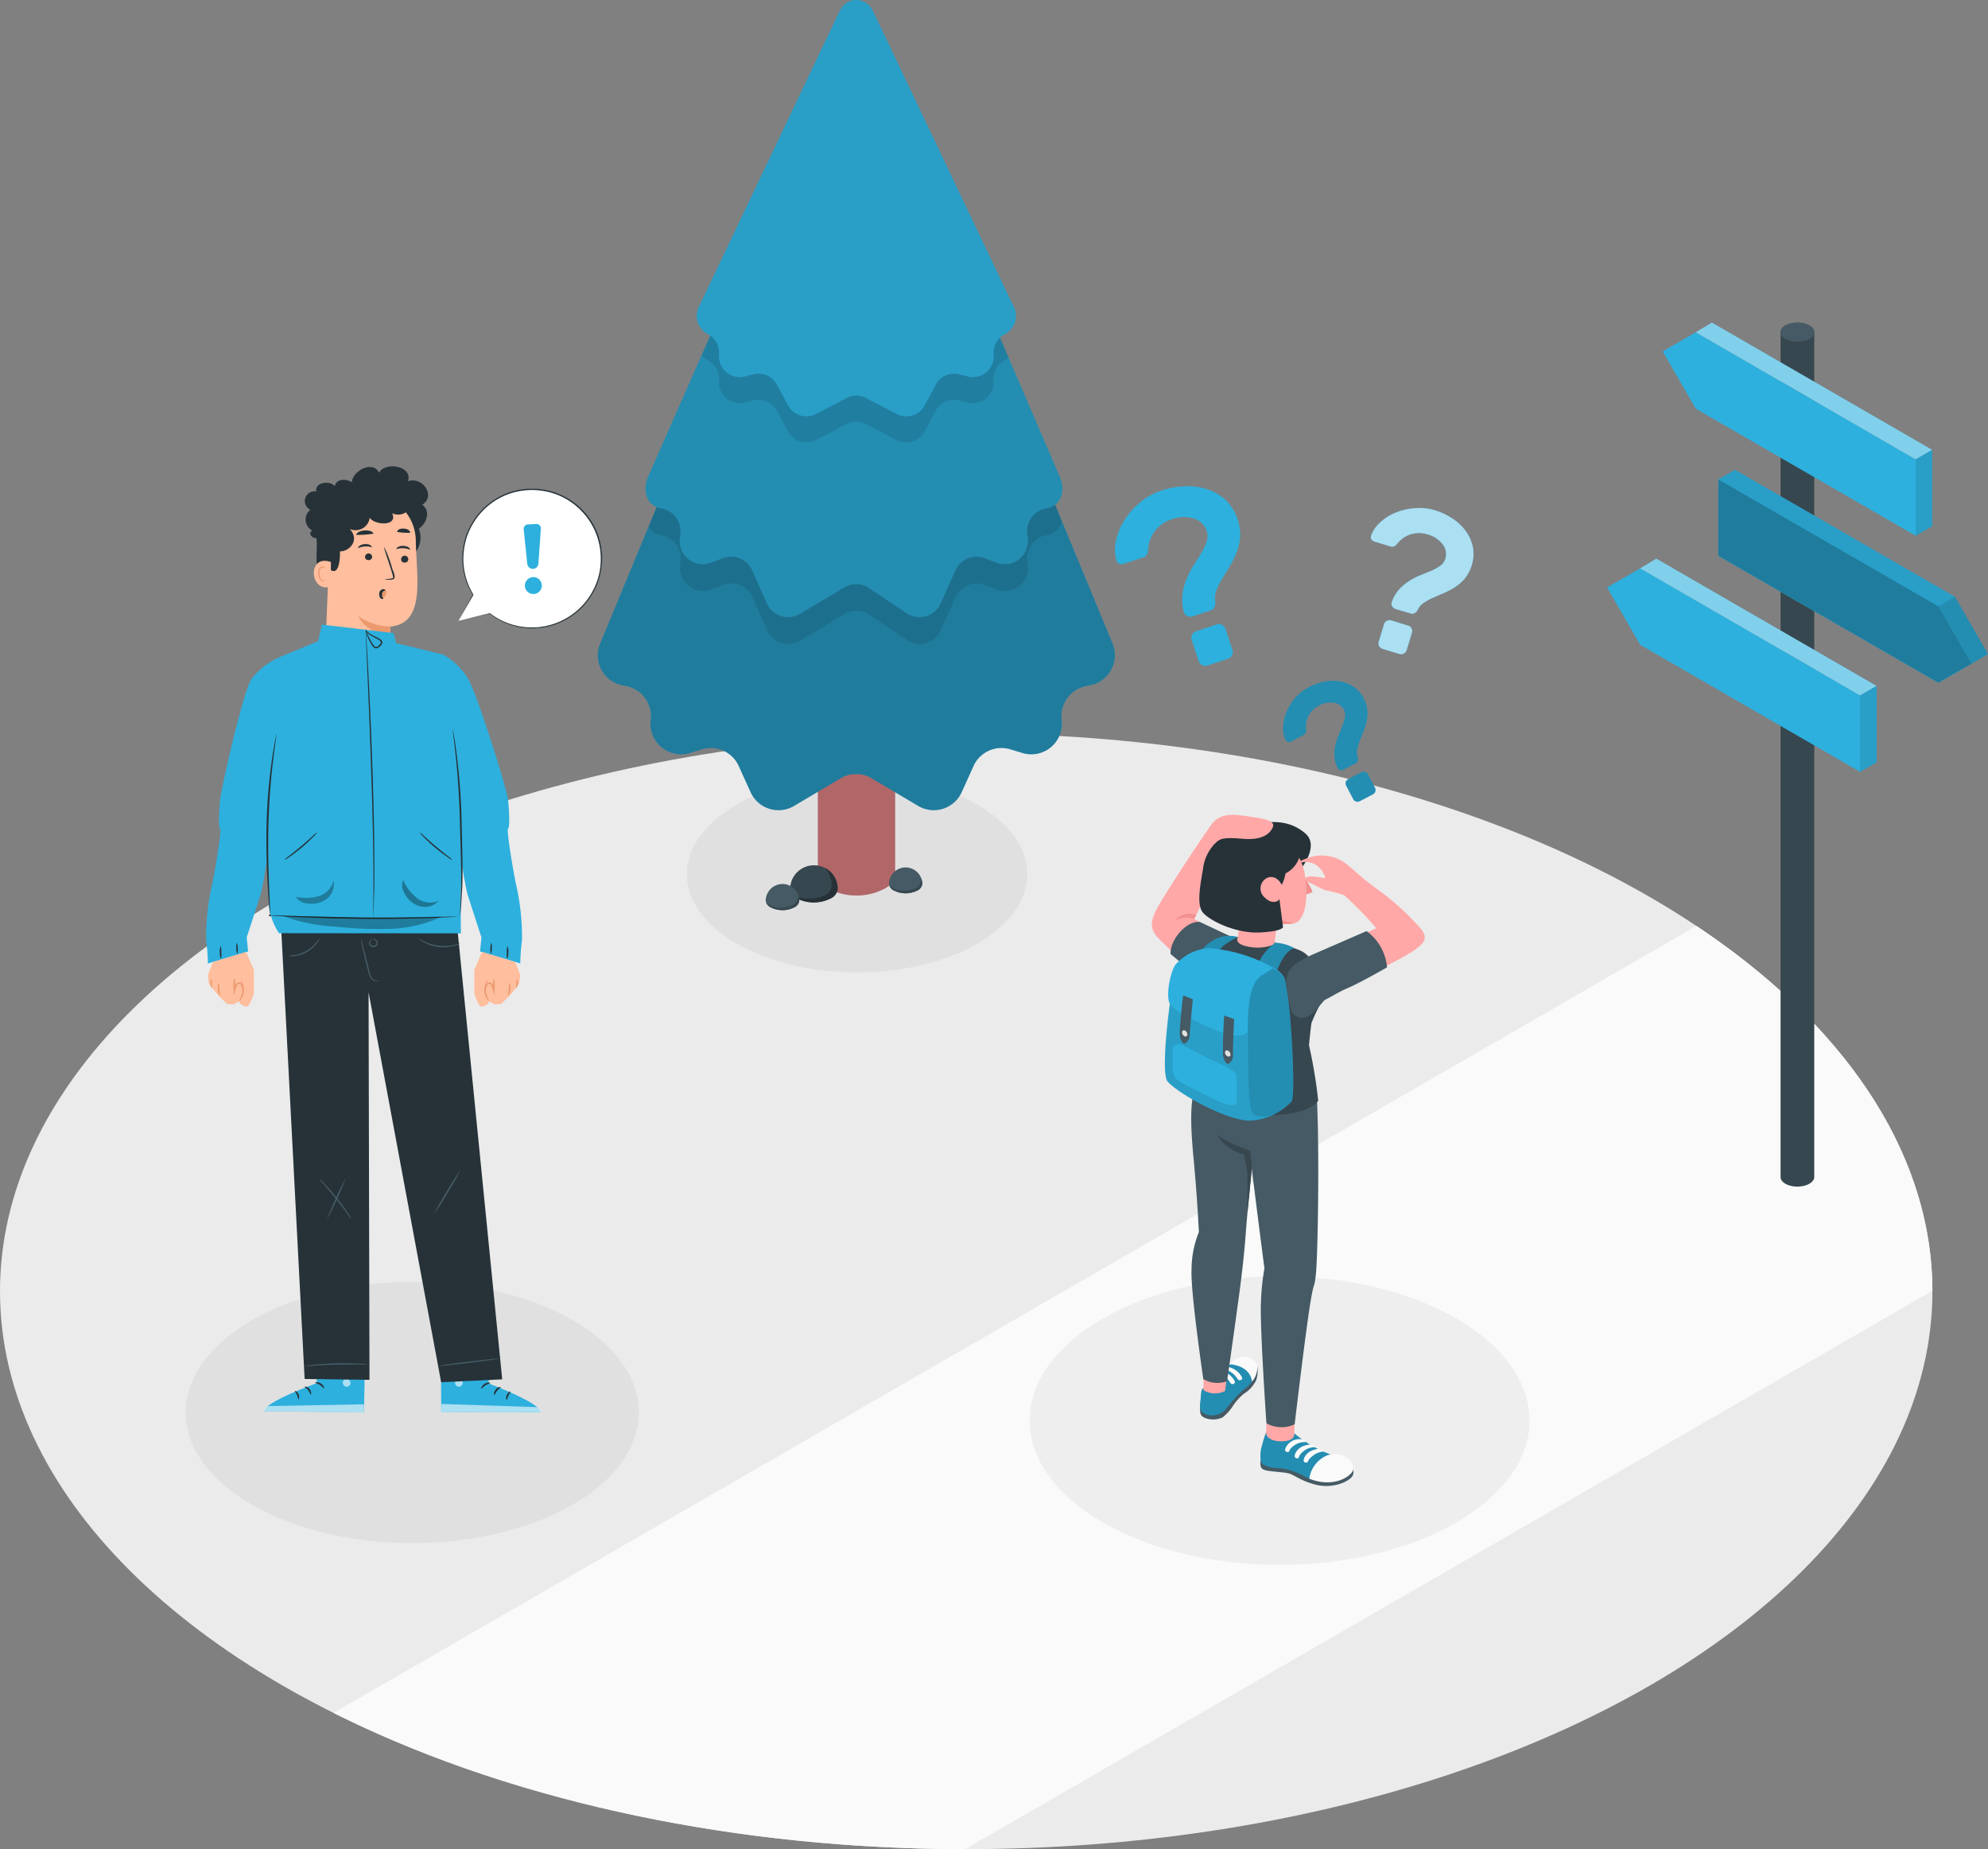 <svg xmlns="http://www.w3.org/2000/svg" width="232.406" height="216.156" viewBox="0 0 232.406 216.156">
  <rect x="0" y="0" width="232.406" height="216.156" fill="#808080" stroke="none"/>
  <g id="Group_322" data-name="Group 322" transform="translate(-97.797 -537.577)">
    <g id="Lost-girl" transform="translate(65.897 484.743)">
      <g id="freepik--Floor--inject-2" transform="translate(31.9 138.565)">
        <g id="freepik--floor--inject-2-2" data-name="freepik--floor--inject-2">
          <ellipse id="freepik--floor--inject-2-3" data-name="freepik--floor--inject-2" cx="112.954" cy="65.212" rx="112.954" ry="65.212" fill="#ebebeb"/>
          <path id="freepik--Road--inject-2" d="M293.753,302.162c-.026-14.953-8.907-29.9-26.639-42l-.952-.64L106.83,351.511h0l.983.484c20.957,10.27,46.919,15.426,72.871,15.442Z" transform="translate(-67.845 -237.013)" fill="#fafafa"/>
        </g>
      </g>
      <g id="freepik--Shadows--inject-2" transform="translate(42.613 144.996)">
        <ellipse id="freepik--shadow--inject-2" cx="29.214" cy="16.868" rx="29.214" ry="16.868" transform="translate(109.665 57.018)" opacity="0.05"/>
      </g>
      <g id="freepik--Trees--inject-2" transform="translate(45.464 52.834)">
        <ellipse id="freepik--Shadow--inject-2-2" data-name="freepik--Shadow--inject-2" cx="19.896" cy="11.488" rx="19.896" ry="11.488" transform="translate(66.731 90.696)" fill="#e0e0e0"/>
        <g id="freepik--Pine--inject-2" transform="translate(56.32)">
          <path id="Path_352" data-name="Path 352" d="M191,143.5v55.67a2.251,2.251,0,0,0,1.327,1.847,7.086,7.086,0,0,0,6.389,0,2.264,2.264,0,0,0,1.327-1.847V143.5Z" transform="translate(-165.277 -97.091)" fill="#b16668"/>
          <path id="Path_353" data-name="Path 353" d="M201.731,136.516l-28-67.616h-3.9l-28,67.637a3.585,3.585,0,0,0,2.6,4.88l.458.088a3.574,3.574,0,0,1,2.851,3.954h0a3.585,3.585,0,0,0,4.6,3.866l1.384-.427a3.574,3.574,0,0,1,4.308,1.941l1.394,3.07a3.579,3.579,0,0,0,5.083,1.6l5.432-3.221a3.564,3.564,0,0,1,3.642,0l5.432,3.221a3.58,3.58,0,0,0,5.083-1.6l1.389-3.07a3.58,3.58,0,0,1,4.313-1.941l1.384.421a3.574,3.574,0,0,0,4.6-3.86h0a3.585,3.585,0,0,1,2.856-3.954l.458-.088a3.58,3.58,0,0,0,2.627-4.9Z" transform="translate(-141.559 -61.304)" fill="#2db0de"/>
          <path id="Path_354" data-name="Path 354" d="M201.731,136.516l-28-67.616h-3.9l-28,67.637a3.585,3.585,0,0,0,2.6,4.88l.458.088a3.574,3.574,0,0,1,2.851,3.954h0a3.585,3.585,0,0,0,4.6,3.866l1.384-.427a3.574,3.574,0,0,1,4.308,1.941l1.394,3.07a3.579,3.579,0,0,0,5.083,1.6l5.432-3.221a3.564,3.564,0,0,1,3.642,0l5.432,3.221a3.58,3.58,0,0,0,5.083-1.6l1.389-3.07a3.58,3.58,0,0,1,4.313-1.941l1.384.421a3.574,3.574,0,0,0,4.6-3.86h0a3.585,3.585,0,0,1,2.856-3.954l.458-.088a3.58,3.58,0,0,0,2.627-4.9Z" transform="translate(-141.559 -61.304)" opacity="0.3"/>
          <path id="Path_355" data-name="Path 355" d="M172.179,76.867,175.3,69.76h3.9L184.374,81.8l16.9,40.806a2.081,2.081,0,0,1-1.764,1.675h0a2.705,2.705,0,0,0-2.248,2.981l.057.52a2.7,2.7,0,0,1-3.642,2.841l-1.384-.52a2.705,2.705,0,0,0-3.434,1.426l-1.717,3.855a2.716,2.716,0,0,1-3.861,1.223l-4.641-3.122a2.705,2.705,0,0,0-2.773,0l-5.177,3.122a2.716,2.716,0,0,1-3.86-1.223l-1.717-3.855a2.705,2.705,0,0,0-3.434-1.426l-1.384.52a2.705,2.705,0,0,1-3.642-2.841l.062-.52a2.705,2.705,0,0,0-2.248-2.981,2.04,2.04,0,0,1-1.5-1Z" transform="translate(-147.033 -61.716)" opacity="0.1"/>
          <path id="Path_356" data-name="Path 356" d="M200.625,114.37,178.872,63.71h-3.9l-22.32,50.66c-.8,1.629-.343,3.569,1.452,3.866a2.705,2.705,0,0,1,2.248,2.981l-.062.52a2.711,2.711,0,0,0,3.642,2.846l1.384-.52a2.705,2.705,0,0,1,3.434,1.426l1.717,3.855a2.705,2.705,0,0,0,3.861,1.223l5.177-3.09a2.705,2.705,0,0,1,2.773,0l4.641,3.09a2.705,2.705,0,0,0,3.861-1.223l1.717-3.855a2.706,2.706,0,0,1,3.434-1.426l1.384.52a2.705,2.705,0,0,0,3.642-2.846l-.057-.52a2.711,2.711,0,0,1,2.248-2.986h0C200.974,117.939,201.432,116,200.625,114.37Z" transform="translate(-146.697 -58.814)" fill="#2db0de"/>
          <path id="Path_357" data-name="Path 357" d="M200.625,114.37,178.872,63.71h-3.9l-22.32,50.66c-.8,1.629-.343,3.569,1.452,3.866a2.705,2.705,0,0,1,2.248,2.981l-.062.52a2.711,2.711,0,0,0,3.642,2.846l1.384-.52a2.705,2.705,0,0,1,3.434,1.426l1.717,3.855a2.705,2.705,0,0,0,3.861,1.223l5.177-3.09a2.705,2.705,0,0,1,2.773,0l4.641,3.09a2.705,2.705,0,0,0,3.861-1.223l1.717-3.855a2.706,2.706,0,0,1,3.434-1.426l1.384.52a2.705,2.705,0,0,0,3.642-2.846l-.057-.52a2.711,2.711,0,0,1,2.248-2.986h0C200.974,117.939,201.432,116,200.625,114.37Z" transform="translate(-146.697 -58.814)" opacity="0.2"/>
          <path id="Path_358" data-name="Path 358" d="M181.034,63.71h3.9l15.853,36.914a2.212,2.212,0,0,1-.4.281l-.12.068a2.456,2.456,0,0,0-1.238,2.336h0a2.435,2.435,0,0,1-3.049,2.565l-.947-.25a2.435,2.435,0,0,0-2.768,1.207l-1.3,2.419a2.445,2.445,0,0,1-3.278,1.009l-3.58-1.873a2.44,2.44,0,0,0-2.258,0l-3.58,1.873A2.445,2.445,0,0,1,175,109.25l-1.3-2.419a2.44,2.44,0,0,0-2.773-1.207l-.942.25a2.435,2.435,0,0,1-3.049-2.565,2.44,2.44,0,0,0-1.238-2.331l-.12-.068a2.461,2.461,0,0,1-.671-.567Z" transform="translate(-152.761 -58.814)" opacity="0.1"/>
          <path id="Path_359" data-name="Path 359" d="M200.74,89.929,184.387,55.554l-.13-.208a2.081,2.081,0,0,0-3.611,0l-.13.213-16.353,34.37a2.435,2.435,0,0,0,.884,3.408l.12.068a2.445,2.445,0,0,1,1.238,2.331,2.435,2.435,0,0,0,3.049,2.565l.942-.25a2.445,2.445,0,0,1,2.773,1.207l1.3,2.419a2.44,2.44,0,0,0,3.278,1.009l3.58-1.868a2.44,2.44,0,0,1,2.258,0l3.58,1.868a2.44,2.44,0,0,0,3.278-1.009l1.3-2.419a2.44,2.44,0,0,1,2.768-1.207l.947.25a2.435,2.435,0,0,0,3.049-2.565h0a2.445,2.445,0,0,1,1.238-2.331l.12-.068a2.435,2.435,0,0,0,.884-3.408Z" transform="translate(-152.228 -54.3)" fill="#2db0de"/>
          <path id="Path_360" data-name="Path 360" d="M200.74,89.929,184.387,55.554l-.13-.208a2.081,2.081,0,0,0-3.611,0l-.13.213-16.353,34.37a2.435,2.435,0,0,0,.884,3.408l.12.068a2.445,2.445,0,0,1,1.238,2.331,2.435,2.435,0,0,0,3.049,2.565l.942-.25a2.445,2.445,0,0,1,2.773,1.207l1.3,2.419a2.44,2.44,0,0,0,3.278,1.009l3.58-1.868a2.44,2.44,0,0,1,2.258,0l3.58,1.868a2.44,2.44,0,0,0,3.278-1.009l1.3-2.419a2.44,2.44,0,0,1,2.768-1.207l.947.25a2.435,2.435,0,0,0,3.049-2.565h0a2.445,2.445,0,0,1,1.238-2.331l.12-.068a2.435,2.435,0,0,0,.884-3.408Z" transform="translate(-152.228 -54.3)" opacity="0.1"/>
          <path id="Path_361" data-name="Path 361" d="M190.341,251.369a2.778,2.778,0,0,0-5.551,0v.156a1.42,1.42,0,0,0,.812,1.041,4.355,4.355,0,0,0,3.928,0,1.431,1.431,0,0,0,.812-1.041v-.156Z" transform="translate(-162.298 -147.562)" fill="#37474f"/>
          <path id="Path_362" data-name="Path 362" d="M189.822,252.874a1.431,1.431,0,0,0,.812-1.041v-.156a2.773,2.773,0,0,0-1.446-2.357c0,.031,1.384,1.743.375,2.888-.7.791-3.122.937-4.162.312a1.877,1.877,0,0,0,.479.369A4.355,4.355,0,0,0,189.822,252.874Z" transform="translate(-162.59 -147.854)" fill="#263238"/>
          <path id="Path_363" data-name="Path 363" d="M183.218,254.795a1.961,1.961,0,0,0-3.918,0v.109a1,1,0,0,0,.572.744,3.064,3.064,0,0,0,2.773,0,1,1,0,0,0,.572-.744.214.214,0,0,0,0-.057.178.178,0,0,0,0-.052Z" transform="translate(-159.664 -149.588)" fill="#455a64"/>
          <path id="Path_364" data-name="Path 364" d="M182.689,256.764a1,1,0,0,0,.572-.744.214.214,0,0,0,0-.057.177.177,0,0,0,0-.052,1.93,1.93,0,0,0-.13-.65c.047.838-.349,1.348-1.587,1.509a2.471,2.471,0,0,1-2.154-.562,1.113,1.113,0,0,0,.52.557,3.064,3.064,0,0,0,2.778,0Z" transform="translate(-159.707 -150.704)" fill="#37474f"/>
          <path id="Path_365" data-name="Path 365" d="M210.875,251.039a1.946,1.946,0,0,0-3.887,0,.177.177,0,0,0,0,.052.212.212,0,0,0,0,.057.978.978,0,0,0,.567.739,3.054,3.054,0,0,0,2.752,0,.994.994,0,0,0,.567-.739Z" transform="translate(-172.946 -147.793)" fill="#455a64"/>
          <path id="Path_366" data-name="Path 366" d="M210.362,252.993a.994.994,0,0,0,.567-.739v-.109a1.874,1.874,0,0,0-.13-.645c.047.832-.349,1.337-1.561,1.493a2.51,2.51,0,0,1-2.138-.552,1.124,1.124,0,0,0,.52.552A3.054,3.054,0,0,0,210.362,252.993Z" transform="translate(-173 -148.9)" fill="#37474f"/>
        </g>
      </g>
      <g id="freepik--Signals--inject-2" transform="translate(219.775 90.543)">
        <g id="freepik--Signal--inject-2">
          <path id="Path_389" data-name="Path 389" d="M435.919,125.083a.994.994,0,0,0-.572-.786,3.122,3.122,0,0,0-2.789,0,1,1,0,0,0-.577.786h0v98.766c0,.614.879,1.113,1.967,1.113s1.972-.52,1.972-1.113h0V125.083Z" transform="translate(-411.699 -123.964)" fill="#37474f"/>
          <ellipse id="Ellipse_8" data-name="Ellipse 8" cx="1.972" cy="1.119" rx="1.972" ry="1.119" transform="translate(20.275)" fill="#455a64"/>
          <path id="Path_390" data-name="Path 390" d="M449.524,178.575l-3.866-6.7L419.946,157.04,418,158.164v8.928l25.712,14.833,1.982-1.093Z" transform="translate(-404.993 -139.829)" fill="#2db0de"/>
          <path id="Path_391" data-name="Path 391" d="M418,159.2l25.712,14.833,3.866,6.7-3.866,2.232L418,168.128Z" transform="translate(-404.993 -140.865)" fill="#2db0de"/>
          <g id="Group_107" data-name="Group 107" transform="translate(13.007 18.335)" opacity="0.3">
            <path id="Path_392" data-name="Path 392" d="M418,159.2l25.712,14.833,3.876,6.717-3.876,2.211L418,168.128Z" transform="translate(-418 -159.2)"/>
          </g>
          <path id="Path_393" data-name="Path 393" d="M445.658,171.873,443.712,173,418,158.164l1.946-1.124Z" transform="translate(-404.993 -139.829)" opacity="0.1"/>
          <path id="Path_394" data-name="Path 394" d="M467.42,186.674l1.946-1.124,3.866,6.7-1.935,1.139Z" transform="translate(-428.7 -153.506)" opacity="0.2"/>
          <path id="Path_395" data-name="Path 395" d="M435.068,141,409.356,126.14l-3.866,2.232,3.866,6.7,25.712,14.854Z" transform="translate(-398.992 -125.006)" fill="#2db0de"/>
          <path id="Path_396" data-name="Path 396" d="M412.92,125.094l1.889-1.134,25.754,14.88-1.93,1.113Z" transform="translate(-402.556 -123.96)" fill="#2db0de"/>
          <g id="Group_108" data-name="Group 108" transform="translate(10.364)" opacity="0.4">
            <path id="Path_397" data-name="Path 397" d="M412.92,125.094l1.889-1.134,25.754,14.88-1.93,1.113Z" transform="translate(-412.92 -123.96)" fill="#fff"/>
          </g>
          <path id="Path_398" data-name="Path 398" d="M464.27,161.488l-1.93,1.113v-8.928l1.93-1.113Z" transform="translate(-426.264 -137.68)" fill="#2db0de"/>
          <path id="Path_399" data-name="Path 399" d="M464.27,161.488l-1.93,1.113v-8.928l1.93-1.113Z" transform="translate(-426.264 -137.68)" opacity="0.1"/>
          <path id="Path_400" data-name="Path 400" d="M422.578,194.039,396.866,179.18,393,181.412l3.866,6.7,25.712,14.854Z" transform="translate(-393 -150.45)" fill="#2db0de"/>
          <path id="Path_401" data-name="Path 401" d="M400.43,178.134,402.324,177l25.749,14.88-1.93,1.113Z" transform="translate(-396.564 -149.404)" fill="#2db0de"/>
          <g id="Group_109" data-name="Group 109" transform="translate(3.866 27.596)" opacity="0.4">
            <path id="Path_402" data-name="Path 402" d="M400.43,178.134,402.324,177l25.749,14.88-1.93,1.113Z" transform="translate(-400.43 -177)" fill="#fff"/>
          </g>
          <path id="Path_403" data-name="Path 403" d="M451.78,214.528l-1.93,1.113v-8.928l1.93-1.113Z" transform="translate(-420.272 -163.124)" fill="#2db0de"/>
          <path id="Path_404" data-name="Path 404" d="M451.78,214.528l-1.93,1.113v-8.928l1.93-1.113Z" transform="translate(-420.272 -163.124)" opacity="0.1"/>
        </g>
      </g>
      <g id="freepik--question-marks--inject-2" transform="translate(162.234 109.67)">
        <g id="freepik--question-marks--inject-2-2" data-name="freepik--question-marks--inject-2">
          <path id="Path_405" data-name="Path 405" d="M307.592,79.457a9.641,9.641,0,0,1,2.7-.484,7.44,7.44,0,0,1,2.6.349,5.921,5.921,0,0,1,2.159,1.259,5.78,5.78,0,0,1,1.691,4.324,6.19,6.19,0,0,1-.411,1.795,9.831,9.831,0,0,1-.8,1.608c-.312.52-.609.994-.884,1.452a8.325,8.325,0,0,0-.676,1.368,2.456,2.456,0,0,0-.141,1.327,1.134,1.134,0,0,1-.078.619.656.656,0,0,1-.432.4l-2.144.708a.817.817,0,0,1-.624-.047.661.661,0,0,1-.39-.463A5.2,5.2,0,0,1,310,91.585a7.177,7.177,0,0,1,.494-1.821,10.523,10.523,0,0,1,.843-1.613q.489-.749.89-1.436a6.763,6.763,0,0,0,.6-1.3,1.878,1.878,0,0,0,0-1.207,2.237,2.237,0,0,0-1.488-1.462,4.037,4.037,0,0,0-2.627.1,3.9,3.9,0,0,0-2.731,3.564,1.562,1.562,0,0,1-.146.562.729.729,0,0,1-.468.328l-2.279.749a.64.64,0,0,1-.489-.026.614.614,0,0,1-.333-.39,4.575,4.575,0,0,1-.062-2.216,7.405,7.405,0,0,1,.937-2.378,8.845,8.845,0,0,1,1.837-2.123A7.7,7.7,0,0,1,307.592,79.457Zm6.42,15.655a.817.817,0,0,1,1.009.52l.822,2.487a.775.775,0,0,1-.047.609.791.791,0,0,1-.463.406l-2.425.8a.817.817,0,0,1-1.015-.52l-.822-2.482a.812.812,0,0,1,.52-1.015Z" transform="translate(-302.094 -78.966)" fill="#2db0de"/>
          <path id="Path_406" data-name="Path 406" d="M342.9,123.423a6.764,6.764,0,0,1,1.79-.635,5.14,5.14,0,0,1,1.8-.057,4.048,4.048,0,0,1,1.608.619,3.533,3.533,0,0,1,1.207,1.368,3.642,3.642,0,0,1,.437,1.384,4.432,4.432,0,0,1-.073,1.264,6.97,6.97,0,0,1-.364,1.2l-.437,1.087a6.178,6.178,0,0,0-.307,1.009,1.665,1.665,0,0,0,.057.921.764.764,0,0,1,0,.432.463.463,0,0,1-.25.317l-1.379.723a.588.588,0,0,1-.432.042.447.447,0,0,1-.317-.276,3.538,3.538,0,0,1-.354-1.4,5.054,5.054,0,0,1,.13-1.3,6.949,6.949,0,0,1,.4-1.191c.161-.38.307-.739.442-1.082a4.774,4.774,0,0,0,.265-.947,1.358,1.358,0,0,0-.13-.827,1.561,1.561,0,0,0-1.181-.827,2.794,2.794,0,0,0-1.779.364,2.7,2.7,0,0,0-1.457,2.737,1.042,1.042,0,0,1-.036.4.52.52,0,0,1-.281.276l-1.472.775a.448.448,0,0,1-.338.036.432.432,0,0,1-.271-.229,3.2,3.2,0,0,1-.291-1.5,5.022,5.022,0,0,1,.369-1.722,6.02,6.02,0,0,1,1.009-1.655A5.382,5.382,0,0,1,342.9,123.423Zm6.145,9.937a.556.556,0,0,1,.749.234l.843,1.6a.56.56,0,0,1-.234.749l-1.561.817a.565.565,0,0,1-.749-.229l-.838-1.6a.557.557,0,0,1,.229-.744Z" transform="translate(-320.222 -99.935)" fill="#2db0de"/>
          <g id="Group_110" data-name="Group 110" transform="translate(19.66 22.742)" opacity="0.2">
            <path id="Path_407" data-name="Path 407" d="M342.9,123.423a6.764,6.764,0,0,1,1.79-.635,5.14,5.14,0,0,1,1.8-.057,4.048,4.048,0,0,1,1.608.619,3.533,3.533,0,0,1,1.207,1.368,3.642,3.642,0,0,1,.437,1.384,4.432,4.432,0,0,1-.073,1.264,6.97,6.97,0,0,1-.364,1.2l-.437,1.087a6.178,6.178,0,0,0-.307,1.009,1.665,1.665,0,0,0,.057.921.764.764,0,0,1,0,.432.463.463,0,0,1-.25.317l-1.379.723a.588.588,0,0,1-.432.042.447.447,0,0,1-.317-.276,3.538,3.538,0,0,1-.354-1.4,5.054,5.054,0,0,1,.13-1.3,6.949,6.949,0,0,1,.4-1.191c.161-.38.307-.739.442-1.082a4.774,4.774,0,0,0,.265-.947,1.358,1.358,0,0,0-.13-.827,1.561,1.561,0,0,0-1.181-.827,2.794,2.794,0,0,0-1.779.364,2.7,2.7,0,0,0-1.457,2.737,1.042,1.042,0,0,1-.036.4.52.52,0,0,1-.281.276l-1.472.775a.448.448,0,0,1-.338.036.432.432,0,0,1-.271-.229,3.2,3.2,0,0,1-.291-1.5,5.022,5.022,0,0,1,.369-1.722,6.02,6.02,0,0,1,1.009-1.655A5.382,5.382,0,0,1,342.9,123.423Zm6.145,9.937a.556.556,0,0,1,.749.234l.843,1.6a.56.56,0,0,1-.234.749l-1.561.817a.565.565,0,0,1-.749-.229l-.838-1.6a.557.557,0,0,1,.229-.744Z" transform="translate(-339.882 -122.677)"/>
          </g>
          <path id="Path_408" data-name="Path 408" d="M363.983,97.609a.629.629,0,0,1,.385.317.645.645,0,0,1,.052.52l-.624,2.045a.671.671,0,0,1-.822.437l-2-.609a.64.64,0,0,1-.385-.323.624.624,0,0,1-.052-.52l.624-2.045a.679.679,0,0,1,.843-.437ZM367.1,84.118a7.909,7.909,0,0,1,2.034.952,6.008,6.008,0,0,1,1.561,1.457,4.859,4.859,0,0,1,.843,1.857,4.282,4.282,0,0,1-.125,2.159,4.337,4.337,0,0,1-.786,1.524,5.244,5.244,0,0,1-1.119,1.009,8.658,8.658,0,0,1-1.3.7l-1.29.562a6.411,6.411,0,0,0-1.093.593,1.951,1.951,0,0,0-.723.822.921.921,0,0,1-.343.375.52.52,0,0,1-.473.062l-1.769-.52a.671.671,0,0,1-.4-.323.552.552,0,0,1-.042-.52,4.3,4.3,0,0,1,.869-1.472,5.874,5.874,0,0,1,1.191-.983,7.964,7.964,0,0,1,1.327-.676c.453-.182.874-.364,1.27-.52a5.785,5.785,0,0,0,1.015-.578,1.561,1.561,0,0,0,.577-.806,1.837,1.837,0,0,0-.3-1.675,3.294,3.294,0,0,0-1.8-1.176,3.2,3.2,0,0,0-3.512,1.087,1.41,1.41,0,0,1-.359.312.64.64,0,0,1-.473,0l-1.883-.572a.583.583,0,0,1-.317-.25.52.52,0,0,1-.036-.421,3.746,3.746,0,0,1,1.009-1.509,5.952,5.952,0,0,1,1.748-1.145,7.175,7.175,0,0,1,2.227-.552A6.379,6.379,0,0,1,367.1,84.118Z" transform="translate(-329.693 -81.311)" fill="#2db0de"/>
          <g id="Group_111" data-name="Group 111" transform="translate(29.932 2.544)" opacity="0.6">
            <path id="Path_409" data-name="Path 409" d="M363.983,97.609a.629.629,0,0,1,.385.317.645.645,0,0,1,.052.52l-.624,2.045a.671.671,0,0,1-.822.437l-2-.609a.64.64,0,0,1-.385-.323.624.624,0,0,1-.052-.52l.624-2.045a.679.679,0,0,1,.843-.437ZM367.1,84.118a7.909,7.909,0,0,1,2.034.952,6.008,6.008,0,0,1,1.561,1.457,4.859,4.859,0,0,1,.843,1.857,4.282,4.282,0,0,1-.125,2.159,4.337,4.337,0,0,1-.786,1.524,5.244,5.244,0,0,1-1.119,1.009,8.658,8.658,0,0,1-1.3.7l-1.29.562a6.411,6.411,0,0,0-1.093.593,1.951,1.951,0,0,0-.723.822.921.921,0,0,1-.343.375.52.52,0,0,1-.473.062l-1.769-.52a.671.671,0,0,1-.4-.323.552.552,0,0,1-.042-.52,4.3,4.3,0,0,1,.869-1.472,5.874,5.874,0,0,1,1.191-.983,7.964,7.964,0,0,1,1.327-.676c.453-.182.874-.364,1.27-.52a5.785,5.785,0,0,0,1.015-.578,1.561,1.561,0,0,0,.577-.806,1.837,1.837,0,0,0-.3-1.675,3.294,3.294,0,0,0-1.8-1.176,3.2,3.2,0,0,0-3.512,1.087,1.41,1.41,0,0,1-.359.312.64.64,0,0,1-.473,0l-1.883-.572a.583.583,0,0,1-.317-.25.52.52,0,0,1-.036-.421,3.746,3.746,0,0,1,1.009-1.509,5.952,5.952,0,0,1,1.748-1.145,7.175,7.175,0,0,1,2.227-.552A6.379,6.379,0,0,1,367.1,84.118Z" transform="translate(-359.625 -83.855)" fill="#fff"/>
          </g>
        </g>
      </g>
      <g id="freepik--Character--inject-2" transform="translate(166.556 148.08)">
        <g id="freepik--character--inject-2-2" data-name="freepik--character--inject-2">
          <path id="Path_410" data-name="Path 410" d="M299.767,348.64a3.474,3.474,0,0,1-.143,1.65,3.808,3.808,0,0,1-1.451,1.583,6.676,6.676,0,0,0-1.2,1.322,5.678,5.678,0,0,1-1.259,1.423,2.621,2.621,0,0,1-1.983.1c-.516-.208-.688-.4-.649-1.188s2.573-1,2.573-1Z" transform="translate(-287.436 -284.183)" fill="#455a64"/>
          <path id="Path_411" data-name="Path 411" d="M293.444,349.048c-.217.073-.279.459-.324,1.224-.039.582-.325,1.426.526,1.809a2.169,2.169,0,0,0,2.252-.407c.591-.67.993-1.264,1.834-2.085.73-.71,1.48-.94,1.827-2.378.224-.918.071-1.316-.584-1.595-.905-.383-2.363.787-3.083.961C295.271,346.728,293.678,348.972,293.444,349.048Z" transform="translate(-287.415 -282.032)" fill="#2db0de"/>
          <path id="Path_412" data-name="Path 412" d="M293.444,349.048c-.217.073-.279.459-.324,1.224-.039.582-.325,1.426.526,1.809a2.169,2.169,0,0,0,2.252-.407c.591-.67.993-1.264,1.834-2.085.73-.71,1.48-.94,1.827-2.378.224-.918.071-1.316-.584-1.595-.905-.383-2.363.787-3.083.961C295.271,346.728,293.678,348.972,293.444,349.048Z" transform="translate(-287.415 -282.032)" opacity="0.2"/>
          <path id="Path_413" data-name="Path 413" d="M301.067,348.837l.123-.037a2.356,2.356,0,0,1,1.947,1.258c.117.257-.263.447-.48.245a2.521,2.521,0,0,0-1.947-1.252,1.068,1.068,0,0,1,.357-.214Z" transform="translate(-292.594 -284.294)" fill="#fafafa"/>
          <path id="Path_414" data-name="Path 414" d="M299.385,350.32a2.333,2.333,0,0,1,1.808,1.246c.117.254-.263.444-.48.245a2.388,2.388,0,0,0-1.623-1.191C299.181,350.528,299.281,350.409,299.385,350.32Z" transform="translate(-291.5 -285.349)" fill="#fafafa"/>
          <path id="Path_415" data-name="Path 415" d="M325.661,385.662c.127.655-.133.989-1.032,1.457a5.223,5.223,0,0,1-3.764.178c-1.46-.435-2.152-1.05-2.758-1.206s-2.119-.2-2.719-.373-.584-.471-.568-1.157Z" transform="translate(-302.121 -309.108)" fill="#455a64"/>
          <path id="Path_416" data-name="Path 416" d="M315.44,373.82a14.991,14.991,0,0,0-.474,1.53,4.017,4.017,0,0,0-.13,1.95c.195.419,1.022.725,2.3.741a7.661,7.661,0,0,1,2.982,1.047,4.949,4.949,0,0,0,2.862.432,3.685,3.685,0,0,0,2.528-1.148c.191-.441.25-.774-2.411-1.9a13.906,13.906,0,0,1-4.362-2.519Z" transform="translate(-302.08 -301.656)" fill="#2db0de"/>
          <g id="Group_112" data-name="Group 112" transform="translate(12.673 72.164)" opacity="0.2">
            <path id="Path_417" data-name="Path 417" d="M315.44,373.82a14.991,14.991,0,0,0-.474,1.53,4.017,4.017,0,0,0-.13,1.95c.195.419,1.022.725,2.3.741a7.661,7.661,0,0,1,2.982,1.047,4.949,4.949,0,0,0,2.862.432,3.685,3.685,0,0,0,2.528-1.148c.191-.441.25-.774-2.411-1.9a13.906,13.906,0,0,1-4.362-2.519Z" transform="translate(-314.752 -373.82)"/>
          </g>
          <path id="Path_418" data-name="Path 418" d="M332.42,385.053a3.465,3.465,0,0,1,2.161-2.755c1.707-.53,3.158.679,2.973,1.7C337.427,384.695,335.334,386.225,332.42,385.053Z" transform="translate(-314.014 -307.449)" fill="#fafafa"/>
          <path id="Path_419" data-name="Path 419" d="M332.743,380.514a2.254,2.254,0,0,0-1.3.511c-.548.416-.571.7-.571.7a.3.3,0,0,1-.333.055.262.262,0,0,1-.151-.285s.149-1.093,1.684-1.289A.642.642,0,0,1,332.743,380.514Z" transform="translate(-312.64 -306.082)" fill="#fafafa"/>
          <path id="Path_420" data-name="Path 420" d="M329.5,378.873a1.976,1.976,0,0,0-1.3.459c-.548.419-.558.756-.558.756a.3.3,0,0,1-.333.055.262.262,0,0,1-.151-.285s.146-1.1,1.681-1.289A.635.635,0,0,1,329.5,378.873Z" transform="translate(-310.458 -304.945)" fill="#fafafa"/>
          <path id="Path_421" data-name="Path 421" d="M326.107,376.852a1.993,1.993,0,0,0-1.331.373c-.578.383-.613.716-.613.716a.3.3,0,0,1-.333.03.264.264,0,0,1-.134-.29,1.741,1.741,0,0,1,1.775-1.178A.63.63,0,0,1,326.107,376.852Z" transform="translate(-308.116 -303.515)" fill="#fafafa"/>
          <path id="Path_422" data-name="Path 422" d="M294.292,352.93l-.032,1.475a2.576,2.576,0,0,0,2.525.11c.045-.089.2-1.53.2-1.53Z" transform="translate(-288.237 -287.16)" fill="#ffa8a7"/>
          <path id="Path_423" data-name="Path 423" d="M316.884,370.49s0,.7-.026,1.1.477,1,1.775.986c.909,0,1.551-.233,1.528-.94l.023-1.019Z" transform="translate(-303.501 -299.345)" fill="#ffa8a7"/>
          <path id="Path_424" data-name="Path 424" d="M289.922,256.2a11.744,11.744,0,0,1,.86-4.46s-.172-3.848-.62-8.571c-.681-7.178-.078-8.24,1.486-11.433,0,0,12.614-1.3,12.9,3.719.354,6.247.143,18.935-.081,21.121s-.175.165-.837,4.616c-.526,3.517-1.655,13.024-1.655,13.024a3.691,3.691,0,0,1-3.3-.125s-.8-11.674-.633-14.215a26.9,26.9,0,0,1,.4-3.887s-1.3-10.08-1.477-11.7c0,0-.269,2.893-.493,5.093s-.247,3.979-.834,8.522c-.461,3.569-1.561,11.267-1.561,11.267a3.3,3.3,0,0,1-2.781-.245S289.8,258.7,289.922,256.2Z" transform="translate(-285.282 -202.96)" fill="#455a64"/>
          <path id="Path_425" data-name="Path 425" d="M306.258,347.959s-.032-1.723-2.5-2.011l-.143.073a2.13,2.13,0,0,1,1.233-.86,1.733,1.733,0,0,1,1.886.551C307.157,346.244,306.693,347.631,306.258,347.959Z" transform="translate(-294.56 -281.72)" fill="#fafafa"/>
          <path id="Path_426" data-name="Path 426" d="M303.237,264.287l-.162-2.06a18.142,18.142,0,0,1-3.894-1.837,5.21,5.21,0,0,0,3.141,2.247l.393,2.023.032,4.729Z" transform="translate(-291.561 -222.946)" fill="#37474f"/>
          <path id="Path_427" data-name="Path 427" d="M282.847,141.06c-.691.814-5.8,8.571-6.549,10.031s-.928,2.4.253,3.572c1.775,1.766,6.25,6.027,6.25,6.027l2.505-5.638L280.66,152.3l4.543-9.07Z" transform="translate(-275.702 -140.142)" fill="#ffa8a7"/>
          <path id="Path_428" data-name="Path 428" d="M286.143,176.5a3.07,3.07,0,0,0-2.333.227,2.454,2.454,0,0,1,2.57-.695Z" transform="translate(-281.179 -164.347)" fill="#f28f8f"/>
          <path id="Path_429" data-name="Path 429" d="M289.963,180.9l-4.112-1.935c-1.516-.205-3.489,2.029-3.433,3.744l3.605,3Z" transform="translate(-280.237 -166.439)" fill="#455a64"/>
          <path id="Path_430" data-name="Path 430" d="M306.011,175.93l-.26,2.7h0c-.649.19-.529,1.044-.149,1.57l-.075.793,4.219.358.633-4.552Z" transform="translate(-295.689 -164.339)" fill="#ffa8a7"/>
          <path id="Path_431" data-name="Path 431" d="M291.149,186.514a3.968,3.968,0,0,1,3.43-2.036l.938.077c-.26.49.117.839.8,1.025a5.313,5.313,0,0,0,3.44-.156l.029-.23s1.795.484,2.324.67c1.486.526,1.976.8,3.515,4.567.649,1.613.082.158-1.519,4.2-.133,1-.282,2.568-.282,2.568a54.275,54.275,0,0,1,1.074,6.48s-.935,2-7.409,1.662c-5.014-.26-7.347-2.654-7.347-2.654.123-1.16.9-3.012,2.5-6.508C290.744,191.151,290.455,188.308,291.149,186.514Z" transform="translate(-285.454 -170.267)" fill="#37474f"/>
          <path id="Path_450" data-name="Path 450" d="M297.368,184.443s-2.1.875-2.518,2.143l-1.97-.233a4.564,4.564,0,0,1,2.5-1.91,3.831,3.831,0,0,1,1.986,0Z" transform="translate(-287.305 -170.155)" fill="#2db0de"/>
          <path id="Path_451" data-name="Path 451" d="M297.368,184.443s-2.1.875-2.518,2.143l-1.97-.233a4.564,4.564,0,0,1,2.5-1.91,3.831,3.831,0,0,1,1.986,0Z" transform="translate(-287.305 -170.155)" opacity="0.2"/>
          <path id="Path_452" data-name="Path 452" d="M316.478,190.225s.818-2.342,2.031-2.648a4.817,4.817,0,0,0-2.2-.627,5.59,5.59,0,0,0-1.882,2.173Z" transform="translate(-301.862 -171.986)" fill="#2db0de"/>
          <path id="Path_453" data-name="Path 453" d="M316.478,190.225s.818-2.342,2.031-2.648a4.817,4.817,0,0,0-2.2-.627,5.59,5.59,0,0,0-1.882,2.173Z" transform="translate(-301.862 -171.986)" opacity="0.2"/>
          <path id="Path_454" data-name="Path 454" d="M285.624,189a6.082,6.082,0,0,0-3.878,2.241c-.409.86-2.022,12.213-1.019,13.352,1.256,1.426,7.026,4.659,9.736,4.567a7.286,7.286,0,0,0,4.751-2.228c.552-.918-.195-13.468-.905-14.536C293.147,190.692,287.117,189.024,285.624,189Z" transform="translate(-278.878 -173.408)" fill="#2db0de"/>
          <path id="Path_456" data-name="Path 456" d="M294.786,207.379a7.738,7.738,0,0,1-4.355,1.8c-2.7.089-8.47-3.144-9.736-4.57-1-1.136.591-12.449,1.019-13.352a5.964,5.964,0,0,1,3.878-2.241A22.827,22.827,0,0,1,293,191.368l-1.155.735c-1.162.634-1.795,2.3-1.772,6.3s-.065,9.406.613,9.976,2.044.181,2.126.159A7.219,7.219,0,0,0,294.786,207.379Z" transform="translate(-278.855 -173.422)" opacity="0.1"/>
          <path id="Path_459" data-name="Path 459" d="M301.292,213.256l1.168.38a.208.208,0,0,0,.187-.016.184.184,0,0,0,.089-.156l.045-.53a.306.306,0,0,0-.195-.282l-1.172-.4a.2.2,0,0,0-.183.014.181.181,0,0,0-.089.151l-.042.557A.306.306,0,0,0,301.292,213.256Z" transform="translate(-292.858 -189.535)" fill="#37474f"/>
          <path id="Path_462" data-name="Path 462" d="M286.5,205.527l1.142.438a.208.208,0,0,0,.187-.006.186.186,0,0,0,.1-.15l.075-.53a.3.3,0,0,0-.175-.288l-1.149-.456a.2.2,0,0,0-.185,0,.183.183,0,0,0-.1.148l-.075.554a.283.283,0,0,0,.179.285Z" transform="translate(-282.872 -184.174)" fill="#37474f"/>
          <path id="Path_464" data-name="Path 464" d="M283.175,226.293c0,1.319-.039,1.864.023,2.5a1.52,1.52,0,0,0,.808,1.276c.678.453,3.6,1.9,4.465,2.293,1.058.471,2.21.787,2.194,0v-2.608c0-.612-.325-1-1.623-1.573-1.243-.542-4.011-2.011-4.777-2.339C283.616,225.574,283.178,225.9,283.175,226.293Z" transform="translate(-280.741 -198.904)" fill="#2db0de"/>
          <path id="Path_465" data-name="Path 465" d="M305.591,146.33s2.21-2.688.568-4.145c-1.947-1.723-4.527-1.687-7.9-.579a5.728,5.728,0,0,0-4.076,4.95c-.156,2.256,6.51,3.918,6.357,5.461Z" transform="translate(-288.185 -139.979)" fill="#263238"/>
          <path id="Path_466" data-name="Path 466" d="M331.09,162.64s.9,1.365.776,1.506a2.353,2.353,0,0,1-.73.275Z" transform="translate(-313.115 -155.117)" fill="#f28f8f"/>
          <path id="Path_467" data-name="Path 467" d="M309.265,147.567c.9.471,2.463,1.338,2.778,4.53.325,3.278-.477,4.4-.974,4.812a4.737,4.737,0,0,1-2.823.07,8.892,8.892,0,0,1-4.4-3.2c-1.227-2.017-1.415-4.671.094-5.669A5.859,5.859,0,0,1,309.265,147.567Z" transform="translate(-294.048 -144.378)" fill="#ffa8a7"/>
          <path id="Path_468" data-name="Path 468" d="M320.82,178.054a5.458,5.458,0,0,0,2.207-.077,4.238,4.238,0,0,1-2.174-.588Z" transform="translate(-306.178 -165.352)" fill="#f28f8f"/>
          <path id="Path_469" data-name="Path 469" d="M322.018,148.44a3.294,3.294,0,0,0,2.207-2.62c.341-2.078-2.414-2.96-2.414-2.96Z" transform="translate(-306.847 -141.391)" fill="#263238"/>
          <path id="Path_470" data-name="Path 470" d="M302.132,152.157c-.182.272-.892.53-1.642-.205a1.38,1.38,0,0,1,.354-2.378c1.077-.309,1.593.869,1.593.869,1.012-1.858.3-4.861.3-4.861a6.492,6.492,0,0,0-6.166-1.191,5.028,5.028,0,0,0-3.326,4.1c-.227,1.5-.841,4.187-.045,5.161s3.865,2.479,6.623,2.354,2.765-.64,2.765-.64l-.422-3.284A.272.272,0,0,1,302.132,152.157Z" transform="translate(-287.253 -142.249)" fill="#263238"/>
          <path id="Path_471" data-name="Path 471" d="M296.667,138.98c1.071-1.224,2.768-.94,4.089-.735s3.245.38,2.921,1.224-1.3,1.6-3.57,1.393-2.69,0-3.2.566C296.894,141.41,295.408,140.847,296.667,138.98Z" transform="translate(-289.522 -138.062)" fill="#ffa8a7"/>
          <path id="Path_448" data-name="Path 448" d="M14.482.632A2.1,2.1,0,0,0,13.943,0L14.2.859a2.284,2.284,0,0,1-.6,1.927c-.272.318-.787.678-.833.561-.062-.166.011-.969-.152-1.7-.2-.877-.659-.463-.77.191-.061.357-.395,1.265-.481,1.958a12.338,12.338,0,0,1-.155,2.188,40.346,40.346,0,0,1-3.063,4.4C6.99,8.7,5.437,6.513,4.081,4.632,2.188,1.988,1.8,1.433.322,1.351-.78,5.058,1.3,8.857,1.3,8.857S4.141,12.63,5.9,14.619c1.7,1.92,2.283,1.77,3.069,1.034A29.9,29.9,0,0,0,12.6,9.726c.844-1.854,1.757-3.25,2.263-4.232A4.74,4.74,0,0,0,14.482.632Z" transform="translate(14.494 19.278) rotate(-79)" fill="#ffa8a7"/>
          <path id="Path_449" data-name="Path 449" d="M3.692.03A3.05,3.05,0,0,1,6.008.64,13.7,13.7,0,0,1,7.636,2.614c1.328,1.935,3.8,5.529,3.8,5.529A5.862,5.862,0,0,1,7.733,11.3S5.313,8.515,4.4,7.142C3.988,6.518,3.332,5.808,2.57,4.853,1.212,4.05.257,3.608.035,2.717A1.47,1.47,0,0,1,1.059,1.058C1.577.817,2.453.459,3.692.03Z" transform="translate(14.926 23.265) rotate(-79)" fill="#455a64"/>
          <path id="Path_457" data-name="Path 457" d="M286.3,189a5.7,5.7,0,0,0-3.878,1.941c-.652.955-1.12,3.731-.649,4.549s3.664,2.449,5.841,3.275c1.736.67,2.645.5,3.245.083.389-.263.458-1.047.487-1.628.078-1.494-.052-2.293.9-3.171s2.658-1.616,2.947-.955c0,0,.386-.995-1.59-1.956A17.81,17.81,0,0,0,286.3,189Z" transform="translate(-279.673 -173.408)" fill="#2db0de"/>
          <path id="Path_458" data-name="Path 458" d="M301.452,214.72l1.149.41s-.153,3.3-.146,4.591c0,0-.269.554-.519.646s-.578-.53-.63-1S301.332,215.837,301.452,214.72Z" transform="translate(-292.986 -191.255)" fill="#455a64"/>
          <path id="Path_460" data-name="Path 460" d="M302.375,228.062a.527.527,0,0,1,.324.459.209.209,0,0,1-.091.2.239.239,0,0,1-.234.019.521.521,0,0,1-.325-.459A.225.225,0,0,1,302.375,228.062Z" transform="translate(-293.499 -200.499)" fill="#e0e0e0"/>
          <path id="Path_461" data-name="Path 461" d="M286.158,207l1.123.468s-.325,3.284-.4,4.573c0,0-.3.542-.552.612s-.548-.557-.578-1.025S285.979,208.108,286.158,207Z" transform="translate(-282.491 -185.899)" fill="#455a64"/>
          <path id="Path_463" data-name="Path 463" d="M286.911,220.369a.528.528,0,0,1,.3.474.21.21,0,0,1-.1.192.239.239,0,0,1-.226.016.51.51,0,0,1-.292-.474A.213.213,0,0,1,286.911,220.369Z" transform="translate(-283.056 -195.157)" fill="#e0e0e0"/>
          <path id="Path_455" data-name="Path 455" d="M313.229,196.69l-1.155.735c-1.165.634-1.795,2.3-1.775,6.3s-.062,9.406.617,9.979,2.044.181,2.126.159a5.713,5.713,0,0,0,2.356-1.586c.552-.918-.195-13.468-.905-14.536A3.926,3.926,0,0,0,313.229,196.69Z" transform="translate(-299.071 -178.744)" opacity="0.2"/>
        </g>
      </g>
    </g>
    <g id="Group_314" data-name="Group 314" transform="translate(19.949 19.294)">
      <ellipse id="freepik--shadow--inject-2-3" data-name="freepik--shadow--inject-2" cx="26.486" cy="15.272" rx="26.486" ry="15.272" transform="translate(99.56 668.118)" fill="#e0e0e0"/>
      <g id="freepik--Character--inject-2-3" data-name="freepik--Character--inject-2" transform="translate(103.92 572.796)">
        <path id="Path_235" data-name="Path 235" d="M280.676,147.157a2.852,2.852,0,0,0,.576-2.97c.885-.637,1.442-2.034.395-2.808,1.649-1.051,0-3.346-1.675-2.744.614-1.786-2.658-2.343-3.368-1-.729-1.464-3.1-.248-3.184,1.124-.637-.427-1.846-.462-1.993.471-.5-.732-2.4-.49-2.162.6a1.131,1.131,0,0,0-.691,2.136,1.449,1.449,0,0,0,.232,2.435c-.576.258-.035.955.468.869.239,1.691-.6,4.387,1.337,5.25" transform="translate(-258.357 -136.89)" fill="#263238"/>
        <path id="Path_236" data-name="Path 236" d="M275.75,163.62l2.26,3.12,3.184,3.3,1.958-2.569c.029-1.2.089-3.648.118-4.839,4.2-.388,3.012-5.9,2.961-10.226a5.469,5.469,0,0,0-5.517-5.227c-3.044.06-4.7,2.681-4.549,5.73l-.4,9.755" transform="translate(-263.698 -143.903)" fill="#ffbe9d"/>
        <path id="Path_237" data-name="Path 237" d="M291.276,193.079a6.8,6.8,0,0,1-3.766-1.229,3.6,3.6,0,0,0,3.744,1.987Z" transform="translate(-271.714 -174.353)" fill="#eb996e"/>
        <path id="Path_238" data-name="Path 238" d="M304.134,170.144c0,.513-.841.538-.834,0A.417.417,0,0,1,304.134,170.144Z" transform="translate(-282.477 -159.284)" fill="#263238"/>
        <path id="Path_239" data-name="Path 239" d="M303.123,166.548a2.321,2.321,0,0,0-1.643-.07C301.646,165.927,303.027,165.972,303.123,166.548Z" transform="translate(-281.237 -156.793)" fill="#263238"/>
        <path id="Path_240" data-name="Path 240" d="M290.874,169.239c0,.513-.841.538-.834,0A.418.418,0,0,1,290.874,169.239Z" transform="translate(-273.439 -158.669)" fill="#263238"/>
        <path id="Path_241" data-name="Path 241" d="M289.09,165.8a2.327,2.327,0,0,0-1.64.108C287.546,165.34,288.93,165.235,289.09,165.8Z" transform="translate(-271.673 -156.34)" fill="#263238"/>
        <path id="Path_242" data-name="Path 242" d="M297.169,170.367c-.115-.067.831,0,.981-.207-.14-.786-1.191-3.537-1.041-3.54a15.137,15.137,0,0,1,.856,2.254c.105.478.4.856.334,1.34C298.175,170.542,297.115,170.36,297.169,170.367Z" transform="translate(-278.247 -157.155)" fill="#263238"/>
        <path id="Path_243" data-name="Path 243" d="M288.8,160.792a10.785,10.785,0,0,1-2.05.146C286.916,160.336,288.549,160.219,288.8,160.792Z" transform="translate(-271.196 -152.928)" fill="#263238"/>
        <path id="Path_244" data-name="Path 244" d="M303.355,160.227a6.528,6.528,0,0,1-1.515-.105C301.891,159.543,303.375,159.645,303.355,160.227Z" transform="translate(-281.482 -152.462)" fill="#263238"/>
        <path id="Path_245" data-name="Path 245" d="M283.258,143.433l-.2-.1c.71-1.91-2.184-2.639-2.961-.955a1.592,1.592,0,0,0-1.824-.8c-.745.131-1.1,1.022-1.745,1.273-2.19-2.385-5.985,1.821-3.709,3.336a1.716,1.716,0,0,0,.7,2.614c.79,2.48,4.307.392,2.509-1.49A1.675,1.675,0,0,0,278.371,146c.611.917,3.352,1,2.617-.528A1.653,1.653,0,0,0,283.258,143.433Z" transform="translate(-261.219 -139.991)" fill="#263238"/>
        <path id="Path_246" data-name="Path 246" d="M277.393,164.315c.064.8.057,3.652-1.273,2.477a9.7,9.7,0,0,1-.283-3.582" transform="translate(-263.74 -154.831)" fill="#263238"/>
        <path id="Path_247" data-name="Path 247" d="M273.229,171.709c-2.843-.984-2.47,3.722,0,2.865C273.235,174.52,273.229,171.709,273.229,171.709Z" transform="translate(-260.619 -160.531)" fill="#ffbe9d"/>
        <path id="Path_248" data-name="Path 248" d="M273.72,175.212c-.863.583-1.022-1.875-.178-1.391.086.283.1-.264-.217-.194C272.4,173.789,272.946,175.97,273.72,175.212Z" transform="translate(-261.715 -161.927)" fill="#eb996e"/>
        <path id="Path_249" data-name="Path 249" d="M259.011,454.63l.14,6.014s-6.068,2.162-6.151,3.276l11.671.15.169-9.379Z" transform="translate(-248.191 -353.474)" fill="#2db0de"/>
        <g id="Group_89" data-name="Group 89" transform="translate(14.002 106.693)" opacity="0.6">
          <path id="Path_250" data-name="Path 250" d="M282.446,472.041a.478.478,0,0,1,.318.548.458.458,0,0,1-.541.318.5.5,0,0,1-.337-.583.471.471,0,0,1,.6-.274" transform="translate(-281.874 -472.023)" fill="#fff"/>
        </g>
        <g id="Group_90" data-name="Group 90" transform="translate(4.806 109.64)" opacity="0.6">
          <path id="Path_251" data-name="Path 251" d="M264.663,482.235l-.019-.955-11.184.21s-.522.22-.468.586Z" transform="translate(-252.988 -481.28)" fill="#fff"/>
        </g>
        <path id="Path_252" data-name="Path 252" d="M271.729,473.224c0,.057.283.086.564.274s.423.427.474.4-.025-.35-.366-.57S271.717,473.17,271.729,473.224Z" transform="translate(-260.957 -366.115)" fill="#263238"/>
        <path id="Path_253" data-name="Path 253" d="M267.86,474.811c0,.054.232.156.423.4s.242.5.3.5.1-.318-.146-.637S267.863,474.757,267.86,474.811Z" transform="translate(-258.32 -367.211)" fill="#263238"/>
        <path id="Path_254" data-name="Path 254" d="M264.7,477.327c.051,0,.134-.271,0-.583s-.408-.442-.43-.395.137.216.248.474S264.638,477.321,264.7,477.327Z" transform="translate(-255.868 -368.273)" fill="#263238"/>
        <path id="Path_255" data-name="Path 255" d="M272.095,468.572c.025.054.286-.022.608,0s.573.131.6.083-.207-.255-.586-.28S272.063,468.531,272.095,468.572Z" transform="translate(-261.205 -362.842)" fill="#263238"/>
        <g id="Group_91" data-name="Group 91" transform="translate(10.849 102.203)" opacity="0.3">
          <path id="Path_256" data-name="Path 256" d="M271.97,458.063l.025,1.073,5.734.022.025-1.238Z" transform="translate(-271.97 -457.92)"/>
        </g>
        <path id="Path_257" data-name="Path 257" d="M272.09,463.222a1.108,1.108,0,0,0,.583,0,2.59,2.59,0,0,0,.614-.178,2.44,2.44,0,0,0,.337-.175.683.683,0,0,0,.178-.134.251.251,0,0,0,.032-.3.318.318,0,0,0-.248-.134.756.756,0,0,0-.22.025,2.344,2.344,0,0,0-.366.121,2.14,2.14,0,0,0-.544.347c-.274.248-.369.458-.35.471s.162-.159.439-.363a2.508,2.508,0,0,1,.525-.287,2.468,2.468,0,0,1,.337-.1c.124-.032.229-.032.261.025s0,.029-.016.064a.449.449,0,0,1-.131.1,3.441,3.441,0,0,1-.318.175,3.377,3.377,0,0,1-.567.207A3.679,3.679,0,0,0,272.09,463.222Z" transform="translate(-261.203 -358.702)" fill="#263238"/>
        <path id="Path_258" data-name="Path 258" d="M270.713,461.479a.955.955,0,0,0,.159-.564,1.839,1.839,0,0,0-.216-1,.471.471,0,0,0-.366-.3.274.274,0,0,0-.248.159.888.888,0,0,0-.064.213,1.272,1.272,0,0,0,0,.395,1.3,1.3,0,0,0,.242.6c.223.318.462.379.465.357a2.392,2.392,0,0,1-.347-.433,1.308,1.308,0,0,1-.178-.551,1.209,1.209,0,0,1,.016-.338c.019-.124.067-.223.111-.21a.44.44,0,0,1,.2.194,1.988,1.988,0,0,1,.14.318,2.133,2.133,0,0,1,.105.586C270.744,461.256,270.681,461.47,270.713,461.479Z" transform="translate(-259.752 -356.876)" fill="#263238"/>
        <path id="Path_259" data-name="Path 259" d="M323.717,454.715l-.226,6.011s6.049,2.251,6.1,3.365l-11.658-.019-.032-9.382Z" transform="translate(-292.429 -353.515)" fill="#2db0de"/>
        <g id="Group_92" data-name="Group 92" transform="translate(27.128 106.69)" opacity="0.6">
          <path id="Path_260" data-name="Path 260" d="M323.431,472.026a.478.478,0,0,0-.318.541.458.458,0,0,0,.535.334.506.506,0,0,0,.347-.579.477.477,0,0,0-.6-.283" transform="translate(-323.104 -472.015)" fill="#fff"/>
        </g>
        <g id="Group_93" data-name="Group 93" transform="translate(25.503 109.602)" opacity="0.6">
          <path id="Path_261" data-name="Path 261" d="M318,482.115l.035-.955,11.178.372s.519.226.458.592Z" transform="translate(-318 -481.16)" fill="#fff"/>
        </g>
        <path id="Path_262" data-name="Path 262" d="M333.781,473.36c0,.057-.29.083-.57.264s-.43.423-.481.4.032-.353.376-.567S333.791,473.306,333.781,473.36Z" transform="translate(-302.529 -366.206)" fill="#263238"/>
        <path id="Path_263" data-name="Path 263" d="M338.2,475c0,.054-.236.15-.43.392s-.248.5-.318.493-.092-.318.153-.637S338.194,474.951,338.2,475Z" transform="translate(-305.722 -367.342)" fill="#263238"/>
        <path id="Path_264" data-name="Path 264" d="M341.926,477.57c-.051,0-.131-.271.019-.583s.411-.436.436-.388-.14.213-.258.471S341.983,477.567,341.926,477.57Z" transform="translate(-308.76 -368.442)" fill="#263238"/>
        <path id="Path_265" data-name="Path 265" d="M333.145,468.724c-.025.051-.287-.029-.608,0s-.573.121-.6.073.21-.251.592-.271S333.173,468.676,333.145,468.724Z" transform="translate(-301.994 -362.946)" fill="#263238"/>
        <g id="Group_94" data-name="Group 94" transform="translate(25.458 102.165)" opacity="0.3">
          <path id="Path_266" data-name="Path 266" d="M323.645,458.026,323.6,459.1l-5.737-.064-.006-1.235Z" transform="translate(-317.86 -457.8)"/>
        </g>
        <path id="Path_267" data-name="Path 267" d="M332.005,463.3a1.1,1.1,0,0,1-.583,0,2.585,2.585,0,0,1-.611-.188,2.856,2.856,0,0,1-.337-.178.711.711,0,0,1-.175-.137.252.252,0,0,1-.025-.318.318.318,0,0,1,.248-.13.862.862,0,0,1,.22.032,2.308,2.308,0,0,1,.363.124,2.126,2.126,0,0,1,.541.357c.267.252.36.465.341.474s-.156-.159-.433-.366a2.324,2.324,0,0,0-.519-.3,2.092,2.092,0,0,0-.338-.1c-.121-.035-.226-.035-.258.019s-.016.029,0,.067a.553.553,0,0,0,.127.1,2.825,2.825,0,0,0,.318.178,2.977,2.977,0,0,0,.567.216A3.7,3.7,0,0,1,332.005,463.3Z" transform="translate(-300.832 -358.737)" fill="#263238"/>
        <path id="Path_268" data-name="Path 268" d="M335.249,461.63a.923.923,0,0,1-.153-.564,1.91,1.91,0,0,1,.08-.637,2.124,2.124,0,0,1,.15-.357.487.487,0,0,1,.372-.293.274.274,0,0,1,.245.162.771.771,0,0,1,.06.216,1.345,1.345,0,0,1,0,.392,1.369,1.369,0,0,1-.252.6c-.229.318-.468.369-.471.35a2.466,2.466,0,0,0,.353-.43,1.274,1.274,0,0,0,.178-.885c-.019-.124-.067-.226-.111-.213a.448.448,0,0,0-.207.191,2.318,2.318,0,0,0-.143.318,2.132,2.132,0,0,0-.115.583C335.22,461.407,335.281,461.62,335.249,461.63Z" transform="translate(-304.149 -356.985)" fill="#263238"/>
        <path id="Path_269" data-name="Path 269" d="M279.183,296.4l5.524,55.541-7.138.334-8.484-45.58.105,45.3-7.58-.1L258.69,295.81Z" transform="translate(-252.069 -245.216)" fill="#263238"/>
        <path id="Path_270" data-name="Path 270" d="M265.564,310.109a1.614,1.614,0,0,1-.318.579,3.722,3.722,0,0,1-1.181,1.051,3.821,3.821,0,0,1-1.512.474,1.592,1.592,0,0,1-.653-.038c0-.029.248-.019.637-.08a4.228,4.228,0,0,0,2.614-1.48C265.434,310.313,265.539,310.1,265.564,310.109Z" transform="translate(-254.257 -254.962)" fill="#455a64"/>
        <path id="Path_271" data-name="Path 271" d="M314.545,310.808a2.192,2.192,0,0,1-.7.286,4.775,4.775,0,0,1-3.55-.433,2.1,2.1,0,0,1-.608-.446c.016-.022.252.143.662.341a5.411,5.411,0,0,0,1.7.5,5.5,5.5,0,0,0,1.767-.076C314.268,310.884,314.535,310.782,314.545,310.808Z" transform="translate(-286.833 -255.034)" fill="#455a64"/>
        <path id="Path_272" data-name="Path 272" d="M290.681,315.191a.3.3,0,0,1-.175.156.694.694,0,0,1-.637-.1,1.455,1.455,0,0,1-.465-.831c-.086-.347-.178-.716-.277-1.1-.194-.783-.357-1.493-.468-2.012a4.22,4.22,0,0,1-.15-.844,4.454,4.454,0,0,1,.261.818c.14.509.318,1.213.516,2,.1.388.185.758.267,1.1a1.372,1.372,0,0,0,.388.777.637.637,0,0,0,.544.131A1.153,1.153,0,0,0,290.681,315.191Z" transform="translate(-272.396 -255.202)" fill="#455a64"/>
        <path id="Path_273" data-name="Path 273" d="M291.953,310.372a.171.171,0,0,1,.111-.032.465.465,0,0,1,.29.118.538.538,0,0,1,.185.439.506.506,0,0,1-.407.42.5.5,0,0,1-.544-.207.522.522,0,0,1-.019-.474.449.449,0,0,1,.21-.232c.07-.032.111-.025.115-.016a.526.526,0,0,0-.216.29.42.42,0,0,0,.041.35.347.347,0,0,0,.379.127.357.357,0,0,0,.29-.277.42.42,0,0,0-.115-.318C292.118,310.375,291.953,310.4,291.953,310.372Z" transform="translate(-274.447 -255.12)" fill="#455a64"/>
        <path id="Path_274" data-name="Path 274" d="M275.193,466.348a8.075,8.075,0,0,1-1.086.016c-.665,0-1.592,0-2.607.019s-1.939.076-2.607.118a8.486,8.486,0,0,1-1.082.045.919.919,0,0,1,.286-.064c.185-.029.455-.064.786-.1.665-.07,1.592-.14,2.614-.166s1.945,0,2.617.029c.334.016.6.035.79.057A.878.878,0,0,1,275.193,466.348Z" transform="translate(-258.286 -361.366)" fill="#455a64"/>
        <path id="Path_275" data-name="Path 275" d="M324.2,464.484c0,.048-1.56.274-3.5.509s-3.5.392-3.521.347,1.563-.274,3.5-.509S324.2,464.439,324.2,464.484Z" transform="translate(-291.938 -360.186)" fill="#455a64"/>
        <path id="Path_276" data-name="Path 276" d="M318.427,395.28a28.314,28.314,0,0,1-1.487,2.623,27.727,27.727,0,0,1-1.63,2.547,27.621,27.621,0,0,1,1.487-2.626A26.117,26.117,0,0,1,318.427,395.28Z" transform="translate(-290.664 -313.019)" fill="#455a64"/>
        <path id="Path_277" data-name="Path 277" d="M278.27,398.23a42.224,42.224,0,0,1-2.209,4.845,22,22,0,0,1,1.028-2.458,21.686,21.686,0,0,1,1.181-2.388Z" transform="translate(-263.909 -315.03)" fill="#455a64"/>
        <path id="Path_278" data-name="Path 278" d="M276.914,403.126a5.658,5.658,0,0,1-.548-.707c-.318-.443-.783-1.054-1.305-1.71s-1.022-1.232-1.382-1.649a5.155,5.155,0,0,1-.57-.691,4.586,4.586,0,0,1,.656.611,21.274,21.274,0,0,1,1.423,1.627c.528.672.971,1.273,1.273,1.745A4.14,4.14,0,0,1,276.914,403.126Z" transform="translate(-261.898 -315.125)" fill="#455a64"/>
        <path id="Path_280" data-name="Path 280" d="M253.2,216.464l.47,10.657a7.035,7.035,0,0,0,1.207,3.95l21.264.02s-.106-4.461.081-6.486-1.635-20.881-1.635-20.881l-.522-5.221-5.514-1.34-.29-1.175L259.889,195l-.446,1.939-4.516,1.871C254.927,199.1,253.2,216.464,253.2,216.464Z" transform="translate(-248.327 -176.5)" fill="#2db0de"/>
        <path id="Path_281" data-name="Path 281" d="M317.888,206a8.054,8.054,0,0,1,2.958,2.91c1.07,1.91,4.489,12.754,4.629,14.107s.213,3.206,0,3.346.637,5.129.926,6.485a27.3,27.3,0,0,1,.7,6.59,22.208,22.208,0,0,0-.2,2.668l-4.7-1.4.162-1.646s-.936-2.865-1.592-4.909-3.279-21.228-3.279-21.228Z" transform="translate(-292.15 -183.998)" fill="#2db0de"/>
        <path id="Path_282" data-name="Path 282" d="M276.993,301.853a1.273,1.273,0,0,1-.226.025l-.637.041c-.56.035-1.375.073-2.378.108-2.012.073-4.775.124-7.857.1s-5.848-.118-7.857-.21c-1-.048-1.818-.089-2.378-.124l-.637-.048a.113.113,0,1,1,0-.025h.637l2.385.086c2.009.061,4.775.137,7.851.162s5.845,0,7.854-.048l2.378-.054h.637A.955.955,0,0,1,276.993,301.853Z" transform="translate(-249.418 -249.237)" fill="#263238"/>
        <path id="Path_285" data-name="Path 285" d="M290.287,196.9a.385.385,0,0,1,0,.086,1,1,0,0,0,.026.255c.016.236.038.563.07.981.054.853.127,2.085.207,3.613.159,3.05.357,7.265.506,11.923s.223,8.882.2,11.939c0,.764,0,1.455-.029,2.063s-.025,1.127-.051,1.554-.038.748-.051.984a1.175,1.175,0,0,1-.016.255.363.363,0,0,1,0,.086.442.442,0,0,1,0-.086V230.3q0-.357.019-.984c.016-.427.019-.955.022-1.557s0-1.3,0-2.06c0-3.053-.1-7.271-.251-11.932s-.318-8.873-.458-11.926c-.064-1.515-.118-2.747-.153-3.613-.019-.417-.032-.745-.041-.984v-.255A.351.351,0,0,1,290.287,196.9Z" transform="translate(-273.606 -177.795)" fill="#263238"/>
        <path id="Path_287" data-name="Path 287" d="M313.949,274.507a3.075,3.075,0,0,1-.637-.385,17.83,17.83,0,0,1-1.423-1.089,17.507,17.507,0,0,1-1.315-1.219,3.013,3.013,0,0,1-.484-.563,3.86,3.86,0,0,1,.567.481c.337.318.805.726,1.337,1.175s1.028.84,1.385,1.124A3.525,3.525,0,0,1,313.949,274.507Z" transform="translate(-287.105 -228.475)" fill="#263238"/>
        <path id="Path_288" data-name="Path 288" d="M323.034,252.63c.026.069-.163.152-.155.227.031.168.066.372.113.625.094.545.211,1.33.331,2.318a75.194,75.194,0,0,1,.554,7.722c.066,3.027.167,5.752.066,7.734-.055.993-.105,1.773-.148,2.345-.023.253-.039.443-.055.634a.857.857,0,0,1-.035.222,1.056,1.056,0,0,1,0-.226c0-.173,0-.381.02-.638.019-.59.051-1.379.086-2.34.062-1.981-.062-4.706-.132-7.725s-.277-5.74-.487-7.708c-.105-.98-.2-1.773-.269-2.323-.031-.253-.055-.443-.074-.634C322.831,252.789,323.031,252.7,323.034,252.63Z" transform="translate(-295.984 -221.94)" fill="#263238"/>
        <g id="Group_96" data-name="Group 96" transform="translate(8.502 48.407)" opacity="0.3">
          <path id="Path_295" data-name="Path 295" d="M264.708,290.869a5.412,5.412,0,0,0,2.6-.1,2.5,2.5,0,0,0,1.706-1.834,2.155,2.155,0,0,1-.812,2.174,2.98,2.98,0,0,1-2.334.509,1.71,1.71,0,0,1-1.273-.777" transform="translate(-264.6 -288.94)"/>
        </g>
        <g id="Group_97" data-name="Group 97" transform="translate(6.923 52.526)" opacity="0.3">
          <path id="Path_296" data-name="Path 296" d="M259.64,301.88a20.51,20.51,0,0,0,6.183,1.273,46.018,46.018,0,0,0,6.348.267,15.6,15.6,0,0,0,6.148-1.439s-7.586.213-9.911.124S259.64,301.88,259.64,301.88Z" transform="translate(-259.64 -301.88)"/>
        </g>
        <path id="Path_297" data-name="Path 297" d="M336.159,311.76a1.471,1.471,0,0,1,.051.684,1.5,1.5,0,0,1-.118.675,2.889,2.889,0,0,1,.067-1.359Z" transform="translate(-304.792 -256.088)" fill="#263238"/>
        <path id="Path_298" data-name="Path 298" d="M342.157,313a1.5,1.5,0,0,1,.105.767,1.554,1.554,0,0,1-.14.764,2.337,2.337,0,0,1-.025-.767A2.432,2.432,0,0,1,342.157,313Z" transform="translate(-308.909 -256.934)" fill="#263238"/>
        <path id="Path_299" data-name="Path 299" d="M290.21,196.71a1.939,1.939,0,0,0,.618.583c.226.14.522.258.844.427a2.437,2.437,0,0,1,.245.143.637.637,0,0,1,.226.232.369.369,0,0,1-.026.36,1.154,1.154,0,0,1-.21.248.978.978,0,0,1-.271.194.439.439,0,0,1-.353,0,1.1,1.1,0,0,1-.395-.452,5.9,5.9,0,0,1-.427-.847,2.864,2.864,0,0,1-.245-.844c.025,0,.124.318.353.8a7.487,7.487,0,0,0,.455.818,1.228,1.228,0,0,0,.318.385c.124.067.318-.035.446-.172s.274-.3.2-.42a1.025,1.025,0,0,0-.4-.318c-.318-.169-.6-.318-.834-.462A1.111,1.111,0,0,1,290.21,196.71Z" transform="translate(-273.554 -177.666)" fill="#263238"/>
        <path id="Path_304" data-name="Path 304" d="M346.163,271.183l27.659-40.715Z" transform="translate(-277.487 -186.786)" fill="#2db0de"/>
        <path id="Path_325" data-name="Path 325" d="M331.064,315.17l-.9,2.111v2.76s.5,1.557.825,1.525.936-.264.85-.637l.7.382.764-.057a16.645,16.645,0,0,0,2.1-2.349,6.924,6.924,0,0,0,.131-1.073l-.6-1.477Z" transform="translate(-300.786 -258.413)" fill="#ffbe9d"/>
        <path id="Path_326" data-name="Path 326" d="M334.2,325.57c.022,0,0,.153-.051.385a2.5,2.5,0,0,0-.105.885,3.351,3.351,0,0,0,.4,1.194c0,.016-.137-.076-.271-.283a1.911,1.911,0,0,1-.3-.9,2.04,2.04,0,0,1,.159-.933C334.126,325.707,334.18,325.563,334.2,325.57Z" transform="translate(-303.319 -265.501)" fill="#eb996e"/>
        <path id="Path_327" data-name="Path 327" d="M335.335,327.841c-.022,0-.076-.121-.15-.318-.038-.105-.08-.232-.121-.372a2.041,2.041,0,0,0-.156-.43.232.232,0,0,0-.3-.131.413.413,0,0,0-.22.239c-.07.194-.083.341-.111.337s-.051-.14,0-.376a.513.513,0,0,1,.271-.341.37.37,0,0,1,.286-.016.453.453,0,0,1,.22.2,1.827,1.827,0,0,1,.159.471c.035.146.064.277.086.385C335.341,327.7,335.357,327.835,335.335,327.841Z" transform="translate(-303.57 -266.076)" fill="#eb996e"/>
        <path id="Path_328" data-name="Path 328" d="M342.766,326.44a1.318,1.318,0,0,1,.118.805,1.337,1.337,0,0,1-.226.783,4.016,4.016,0,0,1,.06-.793A4.664,4.664,0,0,1,342.766,326.44Z" transform="translate(-309.304 -266.095)" fill="#eb996e"/>
        <path id="Path_329" data-name="Path 329" d="M337.112,324.84a1.761,1.761,0,0,1,.121.815,1.814,1.814,0,0,1-.092.818,2.31,2.31,0,0,1-.073-.815,2.511,2.511,0,0,1,.045-.818Z" transform="translate(-305.484 -265.004)" fill="#eb996e"/>
        <path id="Path_330" data-name="Path 330" d="M345.564,326.163c-.038-.016,0-.239,0-.525s0-.516.051-.528.127.232.115.535S345.611,326.185,345.564,326.163Z" transform="translate(-311.274 -265.187)" fill="#eb996e"/>
        <path id="Path_331" data-name="Path 331" d="M296.292,182.327a.385.385,0,0,0-.449.191.637.637,0,0,0,0,.516.239.239,0,0,0,.14.166.21.21,0,0,0,.159,0,.6.6,0,0,0,.131-.105,1.063,1.063,0,0,0,.169-.388c.038-.14,0-.344-.14-.372" transform="translate(-277.357 -167.851)" fill="#eb996e"/>
        <path id="Path_332" data-name="Path 332" d="M295.736,183.024a.078.078,0,0,1-.054.08.251.251,0,0,1-.229-.032.446.446,0,0,1-.178-.277,1.021,1.021,0,0,1-.019-.347.522.522,0,0,1,.468-.478c.2,0,.264.137.232.162s-.111.022-.194.07a.369.369,0,0,0-.178.3,1.6,1.6,0,0,0,0,.245.461.461,0,0,0,.029.153C295.64,182.97,295.711,182.989,295.736,183.024Z" transform="translate(-276.989 -167.618)" fill="#263238"/>
        <path id="Path_1108" data-name="Path 1108" d="M264.708,290.869a5.412,5.412,0,0,0,2.6-.1,2.5,2.5,0,0,0,1.706-1.834,2.155,2.155,0,0,1-.812,2.174,2.98,2.98,0,0,1-2.334.509,1.71,1.71,0,0,1-1.273-.777" transform="matrix(0.588, 0.809, -0.809, 0.588, 100.761, -336.736)" opacity="0.33"/>
      </g>
      <g id="freepik--speech-bubble--inject-2" transform="translate(131.441 575.407)">
        <path id="Path_333" data-name="Path 333" d="M324.34,160.587l1.719-3.031A8.134,8.134,0,1,1,328,159.718h0Z" transform="translate(-324.34 -145.131)" fill="#fff"/>
        <path id="Path_334" data-name="Path 334" d="M324.34,160.547l3.658-.9-.022.064h0a.038.038,0,0,1,0-.057.045.045,0,0,1,.051,0,8.064,8.064,0,0,0,3.862,1.592,7.575,7.575,0,0,0,1.273.057c.22,0,.439-.019.665-.038l.675-.105a8.178,8.178,0,0,0,2.693-1.07,8.064,8.064,0,0,0,3.639-5.24,8.167,8.167,0,0,0-.1-3.55,7.9,7.9,0,0,0-1.713-3.279,7.98,7.98,0,0,0-3.072-2.2,8.165,8.165,0,0,0-3.578-.554,7.876,7.876,0,0,0-3.285.955,8.122,8.122,0,0,0-2.439,2.073,8.246,8.246,0,0,0-1.372,2.588,8.755,8.755,0,0,0-.36,2.6,8.051,8.051,0,0,0,1.175,3.992.048.048,0,0,1,0,.041c-1.1,1.882-1.617,2.773-1.754,3.012.134-.242.637-1.146,1.684-3.05v.038a8.093,8.093,0,0,1-1.219-4.03,8.8,8.8,0,0,1,.35-2.646,8.252,8.252,0,0,1,3.852-4.74,8,8,0,0,1,3.349-.99,8.277,8.277,0,0,1,3.655.56,8.159,8.159,0,0,1,3.136,2.229,8.038,8.038,0,0,1,1.748,3.349,8.182,8.182,0,0,1-6.367,10.028l-.688.105c-.229,0-.452.022-.675.035a7.1,7.1,0,0,1-1.274-.067,8.106,8.106,0,0,1-3.913-1.646l.057-.061h0a.038.038,0,0,1,0,.057h-.016Z" transform="translate(-324.34 -145.091)" fill="#263238"/>
        <path id="Path_335" data-name="Path 335" d="M348.294,158.669l.417,4.034a.653.653,0,0,0,.637.589h0a.656.656,0,0,0,.669-.608l.287-4.085a.513.513,0,0,0-.541-.551l-.987.051a.516.516,0,0,0-.481.57Z" transform="translate(-340.666 -153.922)" fill="#2db0de"/>
        <path id="Path_336" data-name="Path 336" d="M350.677,178.853a.987.987,0,1,1-.637-1.245A.987.987,0,0,1,350.677,178.853Z" transform="translate(-340.98 -167.223)" fill="#2db0de"/>
      </g>
      <path id="Path_1097" data-name="Path 1097" d="M326.1,206.311a8.327,8.327,0,0,0-3.309,2.6c-1.07,1.91-3.489,12.754-3.629,14.107s-.213,3.206,0,3.346-.637,5.129-.926,6.485a27.3,27.3,0,0,0-.7,6.59,22.208,22.208,0,0,1,.2,2.668l4.7-1.4-.162-1.646s.936-2.865,1.592-4.909,3.279-21.228,3.279-21.228Z" transform="translate(-215.585 388.798)" fill="#2db0de"/>
      <path id="Path_1099" data-name="Path 1099" d="M324.023,252.64a.772.772,0,0,0-.057.211c-.035.164-.074.363-.126.609-.1.531-.235,1.295-.371,2.257a63.949,63.949,0,0,0-.619,7.519c-.074,2.948.044,5.611.157,7.54.061.967.118,1.726.166,2.283.026.246.044.432.061.617a.737.737,0,0,0,.039.216.9.9,0,0,0,0-.22c0-.168,0-.371-.022-.622-.022-.574-.057-1.342-.1-2.279-.07-1.929-.161-4.592-.083-7.532s.309-5.589.545-7.506c.118-.954.222-1.726.3-2.262.035-.246.061-.432.083-.617A.68.68,0,0,0,324.023,252.64Z" transform="translate(-213.838 351.429)" fill="#263238"/>
      <path id="Path_1100" data-name="Path 1100" d="M336.107,311.76a1.471,1.471,0,0,0-.051.685,1.5,1.5,0,0,0,.118.675,2.89,2.89,0,0,0-.067-1.359Z" transform="translate(-230.571 316.708)" fill="#263238"/>
      <path id="Path_1101" data-name="Path 1101" d="M342.193,313a1.5,1.5,0,0,0-.105.767,1.554,1.554,0,0,0,.14.764,2.337,2.337,0,0,0,.025-.767A2.432,2.432,0,0,0,342.193,313Z" transform="translate(-238.538 315.863)" fill="#263238"/>
      <path id="Path_1102" data-name="Path 1102" d="M334.63,315.17l.9,2.111v2.76s-.5,1.557-.825,1.525-.936-.264-.85-.637l-.7.382-.764-.057a16.645,16.645,0,0,1-2.1-2.349,6.924,6.924,0,0,1-.131-1.073l.6-1.477Z" transform="translate(-228.005 314.383)" fill="#ffbe9d"/>
      <path id="Path_1103" data-name="Path 1103" d="M334.125,325.57c-.022,0,0,.153.051.385a2.5,2.5,0,0,1,.105.885,3.352,3.352,0,0,1-.4,1.194c0,.016.137-.076.271-.283a1.911,1.911,0,0,0,.3-.9,2.04,2.04,0,0,0-.159-.933C334.2,325.707,334.147,325.563,334.125,325.57Z" transform="translate(-228.105 307.295)" fill="#eb996e"/>
      <path id="Path_1104" data-name="Path 1104" d="M334.254,327.841c.022,0,.076-.121.15-.318.038-.105.08-.232.121-.372a2.041,2.041,0,0,1,.156-.43.232.232,0,0,1,.3-.131.413.413,0,0,1,.22.239c.07.194.083.341.111.337s.051-.14,0-.376a.512.512,0,0,0-.271-.341.37.37,0,0,0-.286-.016.453.453,0,0,0-.22.2,1.827,1.827,0,0,0-.159.471c-.035.146-.064.277-.086.385C334.248,327.7,334.232,327.835,334.254,327.841Z" transform="translate(-229.116 306.72)" fill="#eb996e"/>
      <path id="Path_1105" data-name="Path 1105" d="M342.793,326.44a1.318,1.318,0,0,0-.118.805,1.337,1.337,0,0,0,.226.783,4.017,4.017,0,0,0-.06-.793A4.664,4.664,0,0,0,342.793,326.44Z" transform="translate(-239.352 306.701)" fill="#eb996e"/>
      <path id="Path_1106" data-name="Path 1106" d="M337.186,324.84a1.761,1.761,0,0,0-.121.815,1.814,1.814,0,0,0,.092.818,2.31,2.31,0,0,0,.073-.815,2.511,2.511,0,0,0-.045-.818Z" transform="translate(-231.911 307.792)" fill="#eb996e"/>
      <path id="Path_1107" data-name="Path 1107" d="M345.714,326.163c.038-.016,0-.239,0-.525s0-.516-.051-.528-.127.232-.115.535S345.666,326.185,345.714,326.163Z" transform="translate(-243.1 307.609)" fill="#eb996e"/>
      <path id="Path_1109" data-name="Path 1109" d="M310.09,274.507a3.075,3.075,0,0,0,.637-.385,17.83,17.83,0,0,0,1.423-1.089,17.507,17.507,0,0,0,1.315-1.219,3.012,3.012,0,0,0,.484-.563,3.861,3.861,0,0,0-.567.481c-.337.318-.805.726-1.337,1.175s-1.028.84-1.385,1.124A3.525,3.525,0,0,0,310.09,274.507Z" transform="translate(-199.03 344.321)" fill="#263238"/>
    </g>
  </g>
</svg>
